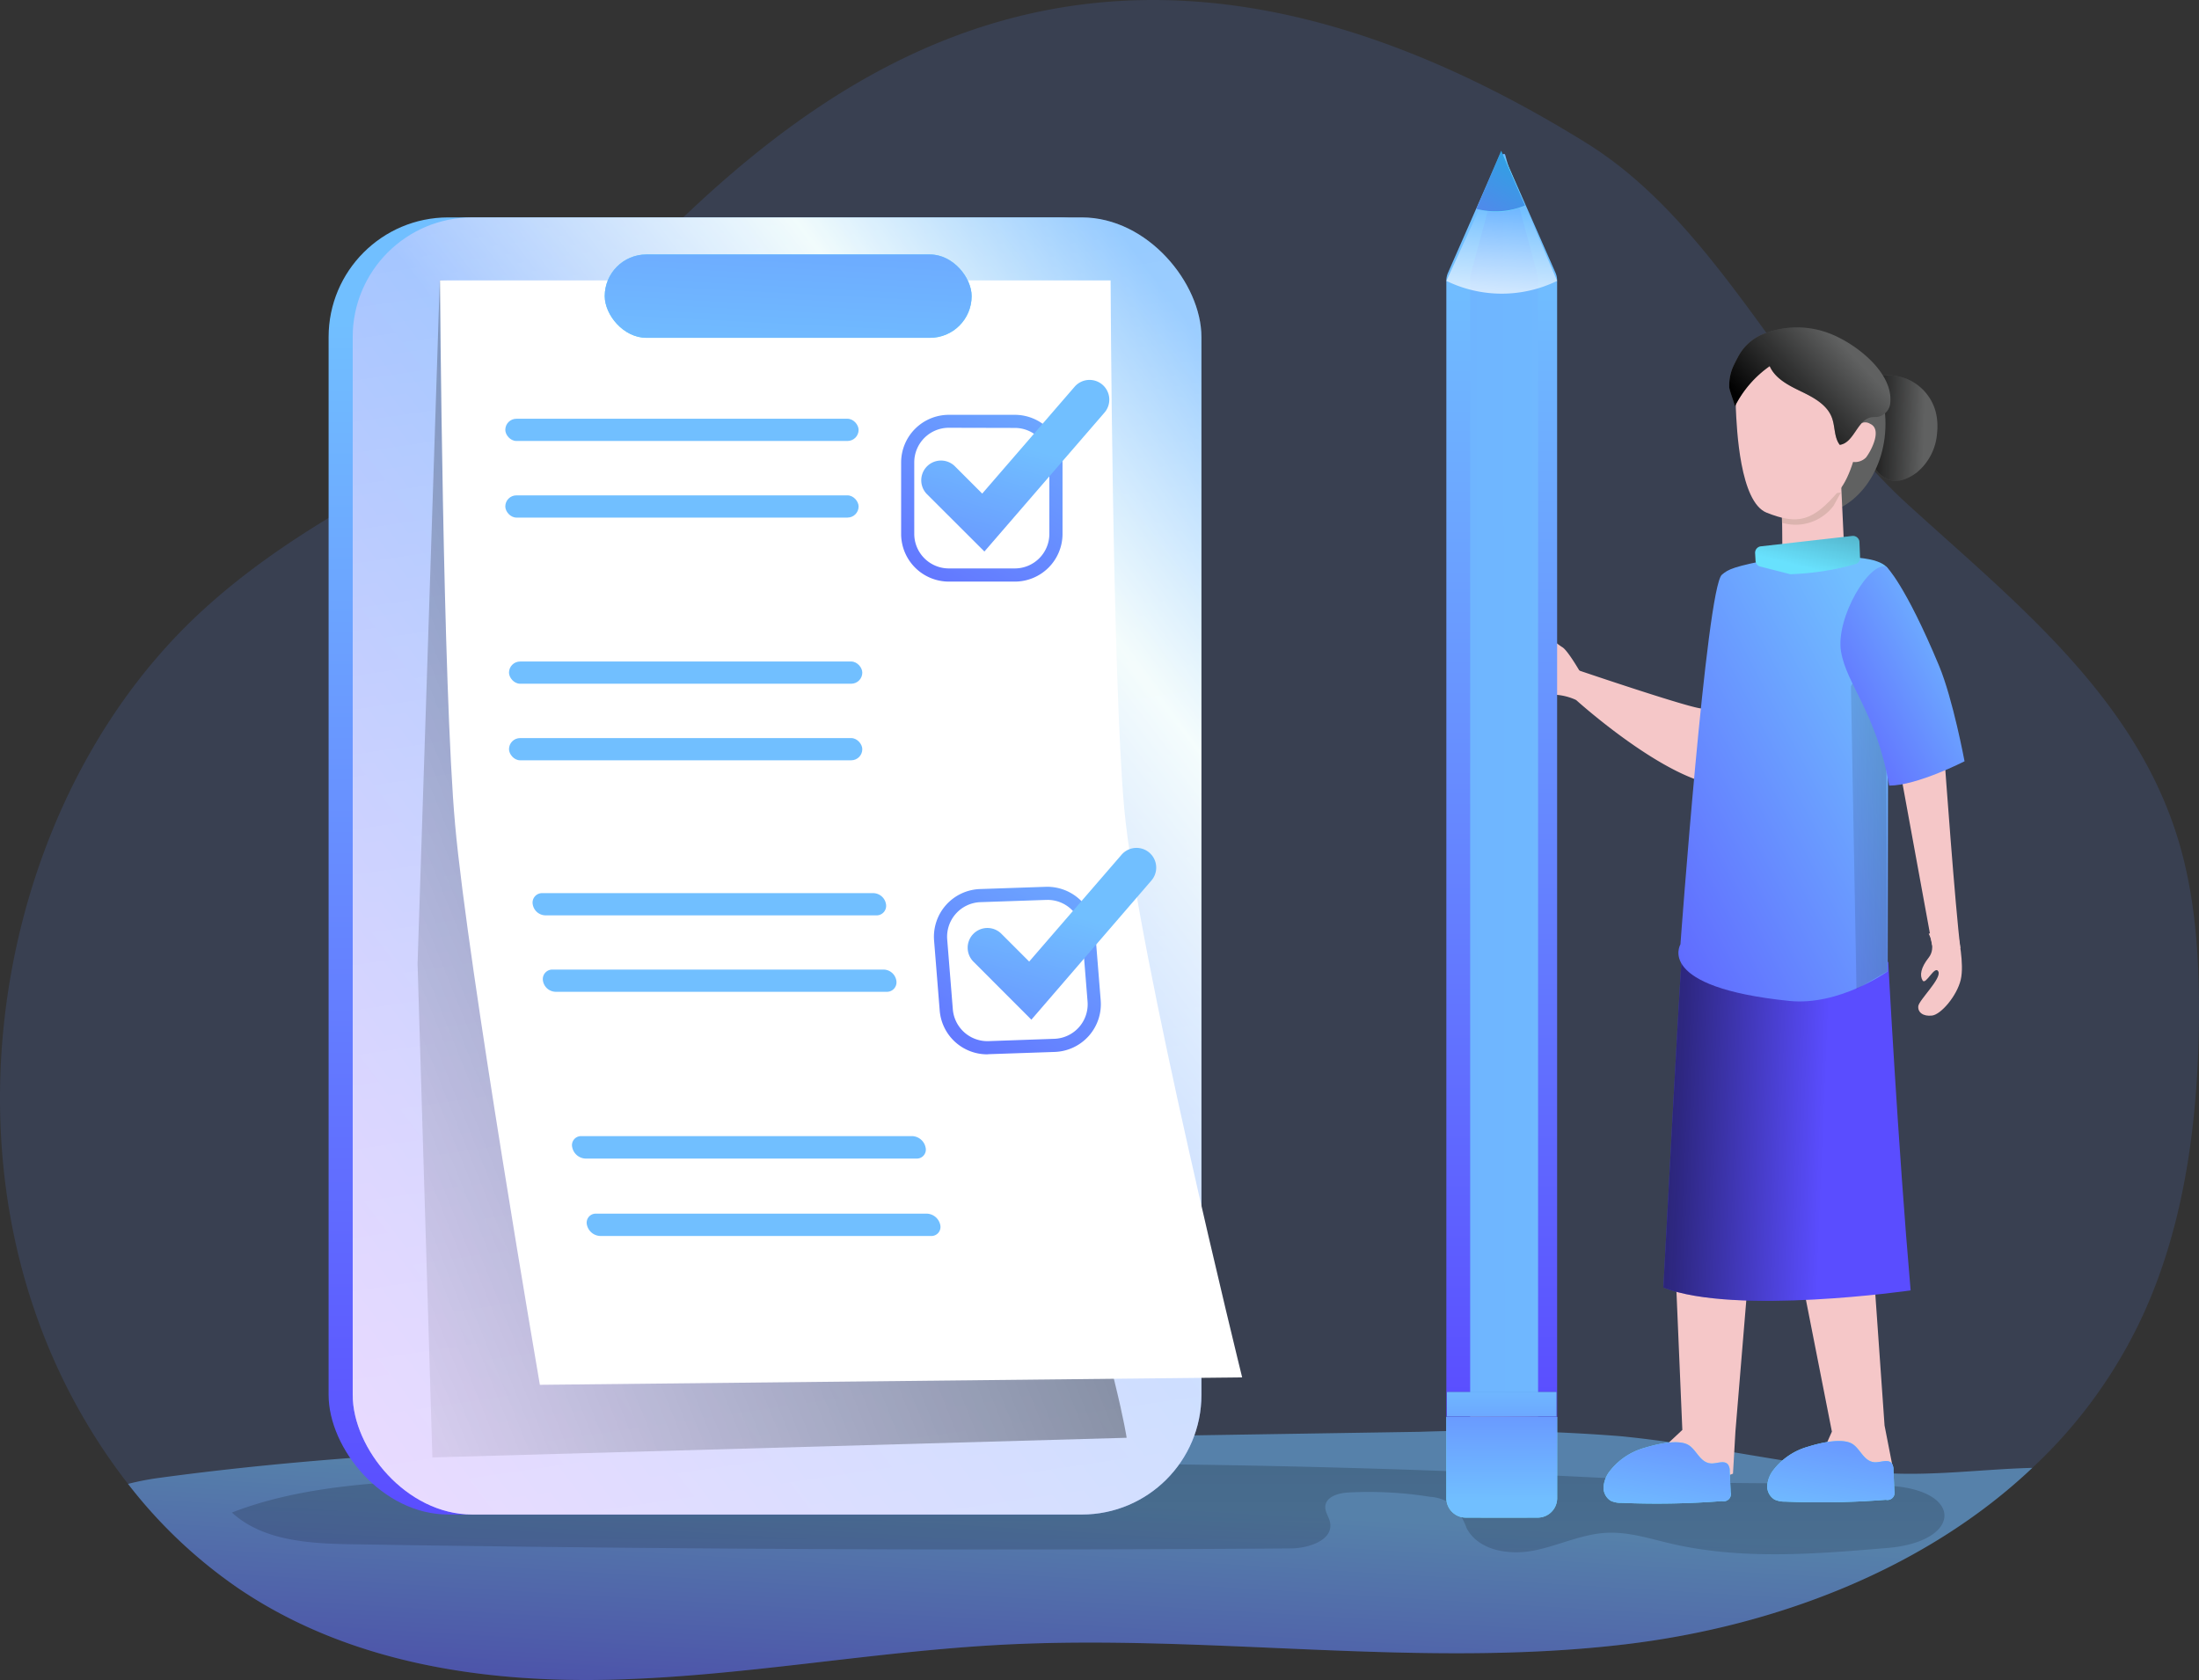 <?xml version="1.0" encoding="UTF-8"?> <svg xmlns="http://www.w3.org/2000/svg" xmlns:xlink="http://www.w3.org/1999/xlink" id="complete_task_1" width="293.77" height="224.441" viewBox="0 0 293.77 224.441"><rect x="0" y="0" width="293.77" height="224.441" fill="#333333" stroke="none"/><defs><linearGradient id="linear-gradient" x1="0.916" x2="0.313" y2="1.297" gradientUnits="objectBoundingBox"><stop offset="0" stop-color="#71bfff"></stop><stop offset="0.308" stop-color="#71bfff"></stop><stop offset="1" stop-color="#5a4dff"></stop></linearGradient><linearGradient id="linear-gradient-2" x1="0.492" y1="4.428" x2="0.544" y2="-20.996" gradientUnits="objectBoundingBox"><stop offset="0" stop-color="#010101" stop-opacity="0"></stop><stop offset="0.95" stop-color="#010101"></stop></linearGradient><linearGradient id="linear-gradient-3" x1="0.83" y1="0.519" x2="-0.121" y2="0.478" xlink:href="#linear-gradient-2"></linearGradient><linearGradient id="linear-gradient-4" x1="0.65" y1="0.515" x2="-0.594" y2="0.44" xlink:href="#linear-gradient-2"></linearGradient><linearGradient id="linear-gradient-5" x1="1.235" y1="0.139" x2="0" y2="1.376" gradientUnits="objectBoundingBox"><stop offset="0" stop-color="#71bfff"></stop><stop offset="0.123" stop-color="#71bfff"></stop><stop offset="1" stop-color="#5a4dff"></stop></linearGradient><linearGradient id="linear-gradient-6" x1="-1.537" y1="0.733" x2="14.069" y2="-0.869" xlink:href="#linear-gradient-2"></linearGradient><linearGradient id="linear-gradient-7" x1="0.347" y1="0.736" x2="3.34" y2="-3.644" xlink:href="#linear-gradient-2"></linearGradient><linearGradient id="linear-gradient-9" x1="-0.481" y1="1.178" x2="0.745" y2="-2.45" gradientUnits="objectBoundingBox"><stop offset="0" stop-color="#71bfff"></stop><stop offset="0.046" stop-color="#71bfff"></stop><stop offset="1" stop-color="#5a4dff"></stop></linearGradient><linearGradient id="linear-gradient-11" x1="0.798" y1="0.299" x2="0.116" y2="0.751" xlink:href="#linear-gradient-2"></linearGradient><linearGradient id="linear-gradient-12" x1="0.5" x2="0.5" y2="1" gradientUnits="objectBoundingBox"><stop offset="0" stop-color="#71bfff"></stop><stop offset="0.081" stop-color="#71bfff"></stop><stop offset="0.085" stop-color="#71bfff"></stop><stop offset="1" stop-color="#5a4dff"></stop></linearGradient><linearGradient id="linear-gradient-13" x1="1" x2="-0.064" y2="1.25" gradientUnits="objectBoundingBox"><stop offset="0" stop-color="#7bbdff"></stop><stop offset="0.045" stop-color="#7bbdff"></stop><stop offset="0.192" stop-color="#eefbfb"></stop><stop offset="0.39" stop-color="#92baff"></stop><stop offset="0.617" stop-color="#aeb6ff"></stop><stop offset="0.864" stop-color="#d4b1ff"></stop><stop offset="0.881" stop-color="#d8b1ff"></stop><stop offset="1" stop-color="#d8b1ff"></stop></linearGradient><linearGradient id="linear-gradient-14" x1="0.42" y1="-0.337" x2="0.577" y2="1.305" gradientUnits="objectBoundingBox"><stop offset="0" stop-color="#fff" stop-opacity="0"></stop><stop offset="0.14" stop-color="#fff" stop-opacity="0.22"></stop><stop offset="0.3" stop-color="#fff" stop-opacity="0.451"></stop><stop offset="0.45" stop-color="#fff" stop-opacity="0.651"></stop><stop offset="0.6" stop-color="#fff" stop-opacity="0.8"></stop><stop offset="0.73" stop-color="#fff" stop-opacity="0.91"></stop><stop offset="0.85" stop-color="#fff" stop-opacity="0.98"></stop><stop offset="0.94" stop-color="#fff"></stop></linearGradient><linearGradient id="linear-gradient-15" x1="-0.219" y1="0.98" x2="2.366" y2="-0.737" xlink:href="#linear-gradient-2"></linearGradient><linearGradient id="linear-gradient-16" xlink:href="#linear-gradient-12"></linearGradient><linearGradient id="linear-gradient-17" x1="8.054" y1="0.339" x2="-41.258" y2="1.424" xlink:href="#linear-gradient-12"></linearGradient><linearGradient id="linear-gradient-18" x1="2.024" y1="0.069" x2="-7.549" y2="2.642" xlink:href="#linear-gradient-14"></linearGradient><linearGradient id="linear-gradient-19" x1="0.537" y1="0.379" x2="0.447" y2="1.666" xlink:href="#linear-gradient-14"></linearGradient><linearGradient id="linear-gradient-20" x1="0.311" y1="1.316" x2="1.579" y2="-1.263" gradientUnits="objectBoundingBox"><stop offset="0" stop-color="#5685ec"></stop><stop offset="1" stop-color="#00c4d8"></stop></linearGradient><linearGradient id="linear-gradient-21" x1="0.662" y1="1" x2="0.213" y2="11.662" xlink:href="#linear-gradient-12"></linearGradient><linearGradient id="linear-gradient-37" x1="1.398" y1="-0.709" x2="-0.145" y2="2.046" xlink:href="#linear-gradient-12"></linearGradient><linearGradient id="linear-gradient-41" x1="0.308" y1="1.426" x2="2.147" y2="-6.654" gradientUnits="objectBoundingBox"><stop offset="0" stop-color="#71bfff"></stop><stop offset="0.01" stop-color="#71bfff"></stop><stop offset="1" stop-color="#5a4dff"></stop></linearGradient><linearGradient id="linear-gradient-42" x1="0.787" y1="0.265" x2="0.142" y2="2.389" xlink:href="#linear-gradient-12"></linearGradient><linearGradient id="linear-gradient-46" x1="0.49" y1="-0.76" x2="0.558" y2="7.746" gradientUnits="objectBoundingBox"><stop offset="0.01" stop-color="#71bfff"></stop><stop offset="1" stop-color="#5a4dff"></stop></linearGradient><linearGradient id="linear-gradient-47" x1="0.498" y1="0.858" x2="0.509" y2="-1.78" xlink:href="#linear-gradient-46"></linearGradient></defs><path id="Path_2330" data-name="Path 2330" d="M296.035,162.4c-.105,13.628-1.9,27.519-7.486,39.686a65.256,65.256,0,0,1-14.773,20.4c-14.558,13.77-34.764,21.225-54.3,23.563-27.624,3.3-55.568-1.387-83.35.068-17.337.914-34.553,4.2-51.912,4.66s-35.394-2.212-50.131-12.22a65.251,65.251,0,0,1-14.71-13.927A79.855,79.855,0,0,1,6.941,201.6c-11.075-31.953-1.928-70.972,21.866-93.184C38.195,99.64,49.38,93.488,60.491,87.541c23.248-12.393,62.282-98.769,153.744-42.029,17.862,11.112,27.114,33.865,42.907,48.266,14.064,12.819,30.014,25.359,35.961,44.278C295.562,145.835,296.092,154.189,296.035,162.4Z" transform="translate(-2.27 -26.385)" fill="#5685ec" opacity="0.164"></path><path id="Path_2331" data-name="Path 2331" d="M289.224,395.2c-14.558,13.77-34.764,21.225-54.3,23.563-27.624,3.3-55.568-1.387-83.35.068-17.337.914-34.553,4.2-51.912,4.66s-35.394-2.212-50.131-12.22a65.252,65.252,0,0,1-14.71-13.928,36.543,36.543,0,0,1,4.3-.825c29.137-3.94,58.626-4.413,88.025-4.87l80.26-1.266a236.9,236.9,0,0,1,26.694.578c11.337,1.093,22.47,3.8,33.813,4.818C275.1,396.436,282.137,395.385,289.224,395.2Z" transform="translate(-17.719 -199.1)" opacity="0.511" fill="url(#linear-gradient)"></path><path id="Path_2332" data-name="Path 2332" d="M251.208,400.824A1500.425,1500.425,0,0,0,88.3,400.677c-9.168.489-18.5,1.1-27.062,4.413,4.2,3.84,10.455,4.145,16.15,4.24q62.6,1.009,125.206.557c2.448,0,5.832-1.088,5.348-3.494-.147-.725-.678-1.376-.636-2.1.079-1.34,1.792-1.823,3.152-1.886a51.778,51.778,0,0,1,10.833.578,5.709,5.709,0,0,1,3.541,1.523,14.35,14.35,0,0,1,1.387,2.732c1.608,2.937,5.621,3.578,8.931,2.932s6.388-2.207,9.735-2.375c2.947-.152,5.826.8,8.705,1.466,9.409,2.175,19.218,1.371,28.837.557,9.982-.846,10.192-7.744.242-8.3C272.228,400.961,261.673,401.407,251.208,400.824Z" transform="translate(-30.259 -203.021)" fill="url(#linear-gradient-2)"></path><path id="Path_2333" data-name="Path 2333" d="M489.5,244.527,485,219.94h6.184s1.418,19.67,2.1,25Z" transform="translate(-231.389 -118.253)" fill="#f5c7c8"></path><path id="Path_2334" data-name="Path 2334" d="M495.365,263.488s.867,3.835.357,5.973-2.627,4.629-3.825,4.776-1.933-.441-1.844-1.256,3.152-3.709,2.679-4.628-1.681,1.876-2.1,1.2-.242-1.728.814-3.058,0-3.184,0-3.184S494.619,261.9,495.365,263.488Z" transform="translate(-233.784 -138.564)" fill="#f5c7c8"></path><path id="Path_2335" data-name="Path 2335" d="M476.369,122.371c1.287-.951,3.9-.625,5.2-.105a6.6,6.6,0,0,1,3.872,4.361,7.88,7.88,0,0,1,.2,2.8,7.463,7.463,0,0,1-2.753,5.38c-3.509,2.564-5.674.184-6.714-3.016a11.884,11.884,0,0,1-.62-5.663c.189-1.445-.473-2.585.646-3.62Z" transform="translate(-226.857 -71.655)" fill="#606161"></path><path id="Path_2336" data-name="Path 2336" d="M476.369,122.371c1.287-.951,3.9-.625,5.2-.105a6.6,6.6,0,0,1,3.872,4.361,7.88,7.88,0,0,1,.2,2.8,7.463,7.463,0,0,1-2.753,5.38c-3.509,2.564-5.674.184-6.714-3.016a11.884,11.884,0,0,1-.62-5.663c.189-1.445-.473-2.585.646-3.62Z" transform="translate(-226.857 -71.655)" fill="url(#linear-gradient-3)"></path><ellipse id="Ellipse_177" data-name="Ellipse 177" cx="9.73" cy="12.136" rx="9.73" ry="12.136" transform="translate(232.428 44.47)" fill="#606161"></ellipse><path id="Path_2337" data-name="Path 2337" d="M395.532,193.222s-1.786-3.152-2.559-3.62-2.143-1.765-2.543-1.471c-.72.525,2.38,3.278-.384,3.073-.436-.037-2.653,0-3.725,1a2.054,2.054,0,0,0,.1,3.068c.725.494,3.215.725,4.56.683a7.755,7.755,0,0,1,3.835.7" transform="translate(-184.25 -103.135)" fill="#f5c7c8"></path><path id="Path_2338" data-name="Path 2338" d="M422.575,172.4a35.2,35.2,0,0,0-1.4,6.184c-.126,2.17-1.145,11.285-1.487,11.731s-16.691-5.112-16.691-5.112-.988,1.392-.2,4.014c0,0,12.141,10.985,19.491,11.416s6.4-16.975,6.4-16.975" transform="translate(-192.227 -95.689)" fill="#f5c7c8"></path><path id="Path_2339" data-name="Path 2339" d="M463.339,364.952,461.989,368c.8-.273,4.623,2.8,6.346,2.805a5.475,5.475,0,0,0,3.121-1.14l-1.082-5.532-1.928-27.387-10.366,1.5Z" transform="translate(-218.612 -173.694)" fill="#f5c7c8"></path><path id="Path_2340" data-name="Path 2340" d="M428.261,367.289l-1.991,1.865c.841-.063,3.777,3.867,5.448,4.3a5.491,5.491,0,0,0,3.31-.326l.326-5.632,2.1-25.349-10.218,1Z" transform="translate(-203.514 -176.257)" fill="#f5c7c8"></path><path id="Path_2341" data-name="Path 2341" d="M463.188,149.54l.415,8.816a4.586,4.586,0,0,1-4.2,1.97c-4.255-.473-4.072-1.734-4.072-1.734s0-6.362-.168-7.786" transform="translate(-217.226 -84.838)" fill="#f5c7c8"></path><path id="Path_2342" data-name="Path 2342" d="M462.178,153.4l.982-1.776-7.991.888c.063.525.105,1.807.126,3.152A6.357,6.357,0,0,0,462.178,153.4Z" transform="translate(-217.231 -85.826)" fill="#dbb4af"></path><path id="Path_2343" data-name="Path 2343" d="M455.281,269.9s1.282,24.251,2.989,43.879c0,0-23.452,3.378-33.03-.378,0,0,2.059-39.108,2.49-44.719Z" transform="translate(-203.025 -141.386)" fill="#5a4dff"></path><path id="Path_2344" data-name="Path 2344" d="M455.281,269.9s1.282,24.251,2.989,43.879c0,0-23.452,3.378-33.03-.378,0,0,2.059-39.108,2.49-44.719Z" transform="translate(-203.025 -141.386)" fill="url(#linear-gradient-4)"></path><path id="Path_2345" data-name="Path 2345" d="M457.1,169.685s-.042-1.734-6.047-1.786c-4.376-.042-5.905-.4-9.015.194-5.674,1.082-6.3,1.434-7.171,2.17-2.054,1.77-5.537,49.385-5.537,49.385s-3.483,5.716,14.553,7.555c6.672.683,13.134-3.94,13.134-3.94Z" transform="translate(-204.836 -93.484)" fill="url(#linear-gradient-5)"></path><path id="Path_2346" data-name="Path 2346" d="M461.044,117.988s-.352,11.29-3.636,15.152c-3.462,4.077-5.432,4.576-9.635,2.911-3.572-1.424-4-11.2-4.119-14.017C443.344,114.725,454.545,108.431,461.044,117.988Z" transform="translate(-211.762 -67.56)" fill="#f5c7c8"></path><path id="Path_2347" data-name="Path 2347" d="M475.273,159.78l.263,45.823-4.145,2.39-.741-40.474Z" transform="translate(-223.38 -75.845)" fill="url(#linear-gradient-6)"></path><path id="Path_2348" data-name="Path 2348" d="M462.5,163.524l.079,2.065a.862.862,0,0,1-.473.8,36.059,36.059,0,0,1-8.842,1.392l-4.119-1.051a.857.857,0,0,1-.525-.741l-.058-1.024a.867.867,0,0,1,.762-.909l12.194-1.382a.867.867,0,0,1,.982.851Z" transform="translate(-214.092 -91.068)" fill="#68e1fd"></path><path id="Path_2349" data-name="Path 2349" d="M462.5,163.524l.079,2.065a.862.862,0,0,1-.473.8,36.059,36.059,0,0,1-8.842,1.392l-4.119-1.051a.857.857,0,0,1-.525-.741l-.058-1.024a.867.867,0,0,1,.762-.909l12.194-1.382a.867.867,0,0,1,.982.851Z" transform="translate(-214.092 -91.068)" fill="url(#linear-gradient-7)"></path><path id="Path_2350" data-name="Path 2350" d="M473.739,134.96a1.2,1.2,0,0,1,1.855-.967c1.676.736.1,3.678-.552,4.5a2.073,2.073,0,0,1-1.9.562" transform="translate(-225.76 -77.372)" fill="#f5c7c8"></path><path id="Path_2351" data-name="Path 2351" d="M475.825,93.433l.667,2.669H475.4l-.919-4.072Z" transform="translate(-225.198 -43.688)" fill="#4eae93"></path><path id="Path_2352" data-name="Path 2352" d="M476.43,170.47s2.469,2.322,7.014,13.224c1.854,4.455,3.4,12.751,3.4,12.751s-6.336,3.252-10.071,3.252c-1.671-9.693-5.684-13.449-6.43-17.92S474.171,169.608,476.43,170.47Z" transform="translate(-224.396 -94.741)" fill="url(#linear-gradient-5)"></path><path id="Path_2353" data-name="Path 2353" d="M415.462,393.895a8.9,8.9,0,0,0-4.613,3.11,3.9,3.9,0,0,0-.814,2.054,2.054,2.054,0,0,0,.961,1.9,3.2,3.2,0,0,0,1.408.273,112.9,112.9,0,0,0,13.465-.236.954.954,0,0,0,1.14-1.172L426.883,397a1.455,1.455,0,0,0-.231-.893c-.5-.609-1.471-.1-2.254-.142-1.576-.084-1.975-2.044-3.273-2.585C419.644,392.765,416.943,393.443,415.462,393.895Z" transform="translate(-195.806 -200.457)" fill="#68e1fd"></path><path id="Path_2354" data-name="Path 2354" d="M457.087,393.58a8.837,8.837,0,0,0-4.613,3.11,3.888,3.888,0,0,0-.82,2.054,2.049,2.049,0,0,0,.967,1.891,3.2,3.2,0,0,0,1.408.278,111.792,111.792,0,0,0,13.465-.242.956.956,0,0,0,1.14-1.166l-.126-2.821a1.439,1.439,0,0,0-.231-.888c-.5-.609-1.471-.1-2.259-.142-1.576-.084-1.97-2.044-3.268-2.59C461.243,392.445,458.548,393.123,457.087,393.58Z" transform="translate(-215.56 -200.305)" fill="#68e1fd"></path><path id="Path_2355" data-name="Path 2355" d="M415.462,393.895a8.9,8.9,0,0,0-4.613,3.11,3.9,3.9,0,0,0-.814,2.054,2.054,2.054,0,0,0,.961,1.9,3.2,3.2,0,0,0,1.408.273,112.9,112.9,0,0,0,13.465-.236.954.954,0,0,0,1.14-1.172L426.883,397a1.455,1.455,0,0,0-.231-.893c-.5-.609-1.471-.1-2.254-.142-1.576-.084-1.975-2.044-3.273-2.585C419.644,392.765,416.943,393.443,415.462,393.895Z" transform="translate(-195.806 -200.457)" fill="url(#linear-gradient-9)"></path><path id="Path_2356" data-name="Path 2356" d="M457.087,393.58a8.837,8.837,0,0,0-4.613,3.11,3.888,3.888,0,0,0-.82,2.054,2.049,2.049,0,0,0,.967,1.891,3.2,3.2,0,0,0,1.408.278,111.792,111.792,0,0,0,13.465-.242.956.956,0,0,0,1.14-1.166l-.126-2.821a1.439,1.439,0,0,0-.231-.888c-.5-.609-1.471-.1-2.259-.142-1.576-.084-1.97-2.044-3.268-2.59C461.243,392.445,458.548,393.123,457.087,393.58Z" transform="translate(-215.56 -200.305)" fill="url(#linear-gradient-9)"></path><path id="Path_2357" data-name="Path 2357" d="M443.1,113.705c-.173.31-.336.636-.5.982a6.2,6.2,0,0,0-.615,2.942c0,.42.814,2.427.736,2.59a14.521,14.521,0,0,1,4.67-5.4c.746,1.686,2.559,2.59,4.2,3.383s3.467,1.765,4.108,3.5c.447,1.187.279,2.627,1.051,3.63,1.907-.257,2.322-3.336,4.2-3.678.342-.063.7,0,1.051-.095a2.1,2.1,0,0,0,1.508-1.954c.294-3.977-4.529-7.67-7.749-9a12.083,12.083,0,0,0-9.425,0A6.619,6.619,0,0,0,443.1,113.705Z" transform="translate(-210.971 -65.905)" fill="#606161"></path><path id="Path_2358" data-name="Path 2358" d="M443.1,113.705c-.173.31-.336.636-.5.982a6.2,6.2,0,0,0-.615,2.942c0,.42.814,2.427.736,2.59a14.521,14.521,0,0,1,4.67-5.4c.746,1.686,2.559,2.59,4.2,3.383s3.467,1.765,4.108,3.5c.447,1.187.279,2.627,1.051,3.63,1.907-.257,2.322-3.336,4.2-3.678.342-.063.7,0,1.051-.095a2.1,2.1,0,0,0,1.508-1.954c.294-3.977-4.529-7.67-7.749-9a12.083,12.083,0,0,0-9.425,0A6.619,6.619,0,0,0,443.1,113.705Z" transform="translate(-210.971 -65.905)" fill="url(#linear-gradient-11)"></path><rect id="Rectangle_226" data-name="Rectangle 226" width="113.38" height="173.287" rx="15.98" transform="translate(43.9 29.045)" fill="url(#linear-gradient-12)"></rect><rect id="Rectangle_227" data-name="Rectangle 227" width="113.38" height="173.287" rx="15.98" transform="translate(47.12 29.045)" fill="url(#linear-gradient-13)"></rect><rect id="Rectangle_228" data-name="Rectangle 228" width="113.38" height="173.287" rx="15.98" transform="translate(47.12 29.045)" opacity="0.569" fill="url(#linear-gradient-14)"></rect><path id="Path_2359" data-name="Path 2359" d="M108.45,188.957l2.968-91.267L197.237,99.5s-11.222,94.734-3.3,119.185,9.241,33.624,9.241,33.624l-92.748,2.627Z" transform="translate(-52.666 -60.229)" fill="url(#linear-gradient-15)"></path><path id="Path_2360" data-name="Path 2360" d="M221.315,244.241l-93.82.993s-9.646-56.041-11.322-74.828c-1.644-18.1-2.023-72.716-2.023-72.716h89.591s.226,52.931,1.813,70.468C207.308,187.507,221.315,244.241,221.315,244.241Z" transform="translate(-55.372 -60.229)" fill="#fff"></path><path id="Path_2361" data-name="Path 2361" d="M384.645,81.44l-6.383-14.49-.525-1.229a.184.184,0,0,0-.089-.089.289.289,0,0,0-.473.089L370.26,81.44a2.627,2.627,0,0,0-.21,1.051V234.269h14.8V82.5A2.628,2.628,0,0,0,384.645,81.44Zm.089,152.74h-14.6v-3.221h14.6Z" transform="translate(-176.83 -44.971)" fill="url(#linear-gradient-16)"></path><path id="Path_2362" data-name="Path 2362" d="M385.182,82.483V230.946h-9.073V82.461a3.984,3.984,0,0,1,.121-1.051l4.24-15.719a.137.137,0,0,1,.031-.089c.089-.142.247-.105.3.089l.336,1.229,3.9,14.49a4.036,4.036,0,0,1,.142,1.072Z" transform="translate(-179.706 -44.958)" fill="url(#linear-gradient-17)"></path><path id="Path_2363" data-name="Path 2363" d="M376.11,386.53h9.073v10.938c0,1.439-.725,2.6-1.6,2.6h-5.889c-.883,0-1.576-1.161-1.576-2.6Z" transform="translate(-179.707 -197.322)" fill="url(#linear-gradient-18)"></path><path id="Path_2364" data-name="Path 2364" d="M384.855,82.674a16.885,16.885,0,0,1-14.8,0l4.361-9.53,3.3-7.224,2.847,6.7Z" transform="translate(-176.83 -45.15)" fill="url(#linear-gradient-19)"></path><path id="Path_2365" data-name="Path 2365" d="M384.5,72.578a8.931,8.931,0,0,1-6.152.525l3.3-7.224Z" transform="translate(-180.77 -45.131)" fill="#68e1fd"></path><path id="Path_2366" data-name="Path 2366" d="M384.184,72.018a10.055,10.055,0,0,1-6.5.452L381,64.7Z" transform="translate(-180.452 -44.571)" fill="url(#linear-gradient-20)"></path><rect id="Rectangle_229" data-name="Rectangle 229" width="47.199" height="2.968" rx="1.484" transform="translate(67.504 55.944)" fill="url(#linear-gradient-21)"></rect><rect id="Rectangle_230" data-name="Rectangle 230" width="47.199" height="2.968" rx="1.484" transform="translate(67.504 61.061)" fill="url(#linear-gradient-21)"></rect><rect id="Rectangle_231" data-name="Rectangle 231" width="47.199" height="2.968" rx="1.484" transform="translate(67.504 66.178)" fill="url(#linear-gradient-21)"></rect><rect id="Rectangle_232" data-name="Rectangle 232" width="31.753" height="2.968" rx="1.484" transform="translate(82.95 71.295)" fill="url(#linear-gradient-21)"></rect><rect id="Rectangle_233" data-name="Rectangle 233" width="47.199" height="2.968" rx="1.484" transform="translate(67.998 88.375)" fill="url(#linear-gradient-21)"></rect><rect id="Rectangle_234" data-name="Rectangle 234" width="47.199" height="2.968" rx="1.484" transform="translate(67.998 93.492)" fill="url(#linear-gradient-21)"></rect><rect id="Rectangle_235" data-name="Rectangle 235" width="47.199" height="2.968" rx="1.484" transform="translate(67.998 98.604)" fill="url(#linear-gradient-21)"></rect><rect id="Rectangle_236" data-name="Rectangle 236" width="31.753" height="2.968" rx="1.484" transform="translate(83.444 103.721)" fill="url(#linear-gradient-21)"></rect><path id="Path_2367" data-name="Path 2367" d="M183.625,256.468H139.394a1.755,1.755,0,0,1-1.681-1.487h0A1.266,1.266,0,0,1,139,253.5h44.225a1.749,1.749,0,0,1,1.686,1.482h0a1.271,1.271,0,0,1-1.287,1.487Z" transform="translate(-66.547 -134.181)" fill="url(#linear-gradient-21)"></path><path id="Path_2368" data-name="Path 2368" d="M184.912,266.169H140.681a1.755,1.755,0,0,1-1.7-1.508h0a1.271,1.271,0,0,1,1.287-1.482H184.5a1.755,1.755,0,0,1,1.681,1.482h0a1.271,1.271,0,0,1-1.271,1.508Z" transform="translate(-67.151 -138.775)" fill="url(#linear-gradient-21)"></path><path id="Path_2369" data-name="Path 2369" d="M186.225,275.908H141.995a1.755,1.755,0,0,1-1.681-1.482h0a1.271,1.271,0,0,1,1.287-1.487h44.246a1.755,1.755,0,0,1,1.681,1.487h0a1.271,1.271,0,0,1-1.3,1.482Z" transform="translate(-67.781 -143.408)" fill="url(#linear-gradient-21)"></path><path id="Path_2370" data-name="Path 2370" d="M201.719,285.638H172.4a1.439,1.439,0,0,1-1.382-1.214l-.074-.525A1.051,1.051,0,0,1,172,282.68h29.321A1.439,1.439,0,0,1,202.7,283.9l.068.525a1.051,1.051,0,0,1-1.051,1.214Z" transform="translate(-82.323 -148.031)" fill="url(#linear-gradient-21)"></path><path id="Path_2371" data-name="Path 2371" d="M193.748,318.285H149.518a1.891,1.891,0,0,1-1.77-1.5h0a1.208,1.208,0,0,1,1.2-1.5h44.231a1.891,1.891,0,0,1,1.77,1.5h0a1.2,1.2,0,0,1-1.2,1.5Z" transform="translate(-71.301 -163.504)" fill="url(#linear-gradient-21)"></path><path id="Path_2372" data-name="Path 2372" d="M195.607,328.1H151.366a1.891,1.891,0,0,1-1.77-1.508h0a1.2,1.2,0,0,1,1.2-1.5h44.231a1.886,1.886,0,0,1,1.77,1.5h0a1.2,1.2,0,0,1-1.187,1.508Z" transform="translate(-72.178 -168.16)" fill="url(#linear-gradient-21)"></path><path id="Path_2373" data-name="Path 2373" d="M197.483,337.984H153.252a1.891,1.891,0,0,1-1.77-1.5h0a1.208,1.208,0,0,1,1.2-1.482h44.236a1.9,1.9,0,0,1,1.77,1.508h0a1.208,1.208,0,0,1-1.208,1.476Z" transform="translate(-73.076 -172.864)" fill="url(#linear-gradient-21)"></path><path id="Path_2374" data-name="Path 2374" d="M213.522,347.839H184.206a1.576,1.576,0,0,1-1.455-1.235l-.1-.525a.982.982,0,0,1,.988-1.229h29.316a1.576,1.576,0,0,1,1.45,1.229l.105.525a.988.988,0,0,1-.988,1.235Z" transform="translate(-87.87 -177.538)" fill="url(#linear-gradient-21)"></path><path id="Path_2375" data-name="Path 2375" d="M246.6,154.151h-8.816a6.378,6.378,0,0,1-6.373-6.373v-9.535a6.378,6.378,0,0,1,6.373-6.373H246.6a6.378,6.378,0,0,1,6.373,6.373V147.8A6.378,6.378,0,0,1,246.6,154.151ZM237.783,133.6a4.623,4.623,0,0,0-4.618,4.618v9.556a4.623,4.623,0,0,0,4.618,4.618H246.6a4.618,4.618,0,0,0,4.613-4.618v-9.535a4.618,4.618,0,0,0-4.613-4.618Z" transform="translate(-111.027 -76.452)" fill="url(#linear-gradient-37)"></path><path id="Path_2376" data-name="Path 2376" d="M250.651,216.757h-8.789a6.367,6.367,0,0,1-6.367-6.084l-.42-9.362a6.373,6.373,0,0,1,6.367-6.662h8.8a6.362,6.362,0,0,1,6.331,6.089L257,210.1a6.373,6.373,0,0,1-6.367,6.662Zm-9.225-20.348a4.613,4.613,0,0,0-4.613,4.823l.426,9.362a4.6,4.6,0,0,0,4.607,4.4h8.805a4.613,4.613,0,0,0,4.613-4.823l-.426-9.357a4.613,4.613,0,0,0-4.613-4.408Z" transform="translate(-112.763 -106.249)" fill="url(#linear-gradient-37)"></path><path id="Path_2377" data-name="Path 2377" d="M246.869,274.264a6.362,6.362,0,0,1-6.346-5.863l-.751-9.336a6.378,6.378,0,0,1,6.131-6.882l8.8-.3a6.425,6.425,0,0,1,6.578,5.842l.751,9.336a6.383,6.383,0,0,1-6.131,6.882l-8.8.3Zm8.064-20.631h-.168l-8.8.3a4.623,4.623,0,0,0-4.439,4.986l.751,9.336a4.634,4.634,0,0,0,4.76,4.245l8.8-.31a4.613,4.613,0,0,0,4.439-4.98l-.751-9.336A4.6,4.6,0,0,0,254.934,253.632Z" transform="translate(-114.986 -133.41)" fill="url(#linear-gradient-37)"></path><path id="Path_2378" data-name="Path 2378" d="M259.351,333.368a6.389,6.389,0,0,1-6.3-5.354l-1.471-9.1a6.373,6.373,0,0,1,6.068-7.392l8.721-.3a6.441,6.441,0,0,1,6.515,5.353l1.471,9.1a6.378,6.378,0,0,1-6.068,7.392l-8.726.3Zm7.25-20.395h-.163l-8.721.3a4.618,4.618,0,0,0-4.382,5.353l1.476,9.1a4.676,4.676,0,0,0,4.728,3.877l8.721-.3a4.607,4.607,0,0,0,4.392-5.348l-1.471-9.1A4.623,4.623,0,0,0,266.6,312.973Z" transform="translate(-120.559 -161.575)" fill="url(#linear-gradient-37)"></path><rect id="Rectangle_237" data-name="Rectangle 237" width="49.017" height="11.138" rx="5.569" transform="translate(80.786 33.994)" fill="#68e1fd"></rect><rect id="Rectangle_238" data-name="Rectangle 238" width="49.017" height="11.138" rx="5.569" transform="translate(80.786 33.994)" fill="url(#linear-gradient-41)"></rect><path id="Path_2379" data-name="Path 2379" d="M244.934,145.918l-7.7-7.686a2.638,2.638,0,0,1,3.73-3.73l3.678,3.678,12.341-14.274a2.639,2.639,0,0,1,3.993,3.452Z" transform="translate(-113.424 -72.238)" fill="url(#linear-gradient-42)"></path><path id="Path_2380" data-name="Path 2380" d="M251.849,206.848l-7.7-7.7a2.638,2.638,0,1,1,3.73-3.73l3.678,3.678L263.9,184.825a2.639,2.639,0,0,1,3.993,3.452Z" transform="translate(-116.708 -101.152)" fill="url(#linear-gradient-42)"></path><path id="Path_2381" data-name="Path 2381" d="M256.874,264.945l-7.7-7.712a2.638,2.638,0,1,1,3.73-3.73l3.678,3.678,12.341-14.274a2.635,2.635,0,0,1,3.988,3.446Z" transform="translate(-119.091 -128.72)" fill="url(#linear-gradient-42)"></path><path id="Path_2382" data-name="Path 2382" d="M269.9,323.393l-7.7-7.7a2.636,2.636,0,0,1,3.73-3.725l3.678,3.678,12.346-14.269a2.639,2.639,0,0,1,3.993,3.452Z" transform="translate(-125.277 -156.471)" fill="url(#linear-gradient-42)"></path><rect id="Rectangle_239" data-name="Rectangle 239" width="14.595" height="3.221" transform="translate(193.309 185.988)" fill="#68e1fd"></rect><rect id="Rectangle_240" data-name="Rectangle 240" width="14.595" height="3.221" transform="translate(193.309 185.988)" fill="url(#linear-gradient-46)"></rect><path id="Path_2383" data-name="Path 2383" d="M384.855,386.7v10.849a2.6,2.6,0,0,1-2.627,2.6h-9.577a2.6,2.6,0,0,1-2.6-2.6V386.7Z" transform="translate(-176.83 -197.402)" fill="#68e1fd"></path><path id="Path_2384" data-name="Path 2384" d="M384.855,386.7v10.849a2.6,2.6,0,0,1-2.627,2.6h-9.577a2.6,2.6,0,0,1-2.6-2.6V386.7Z" transform="translate(-176.83 -197.402)" fill="url(#linear-gradient-47)"></path></svg> 